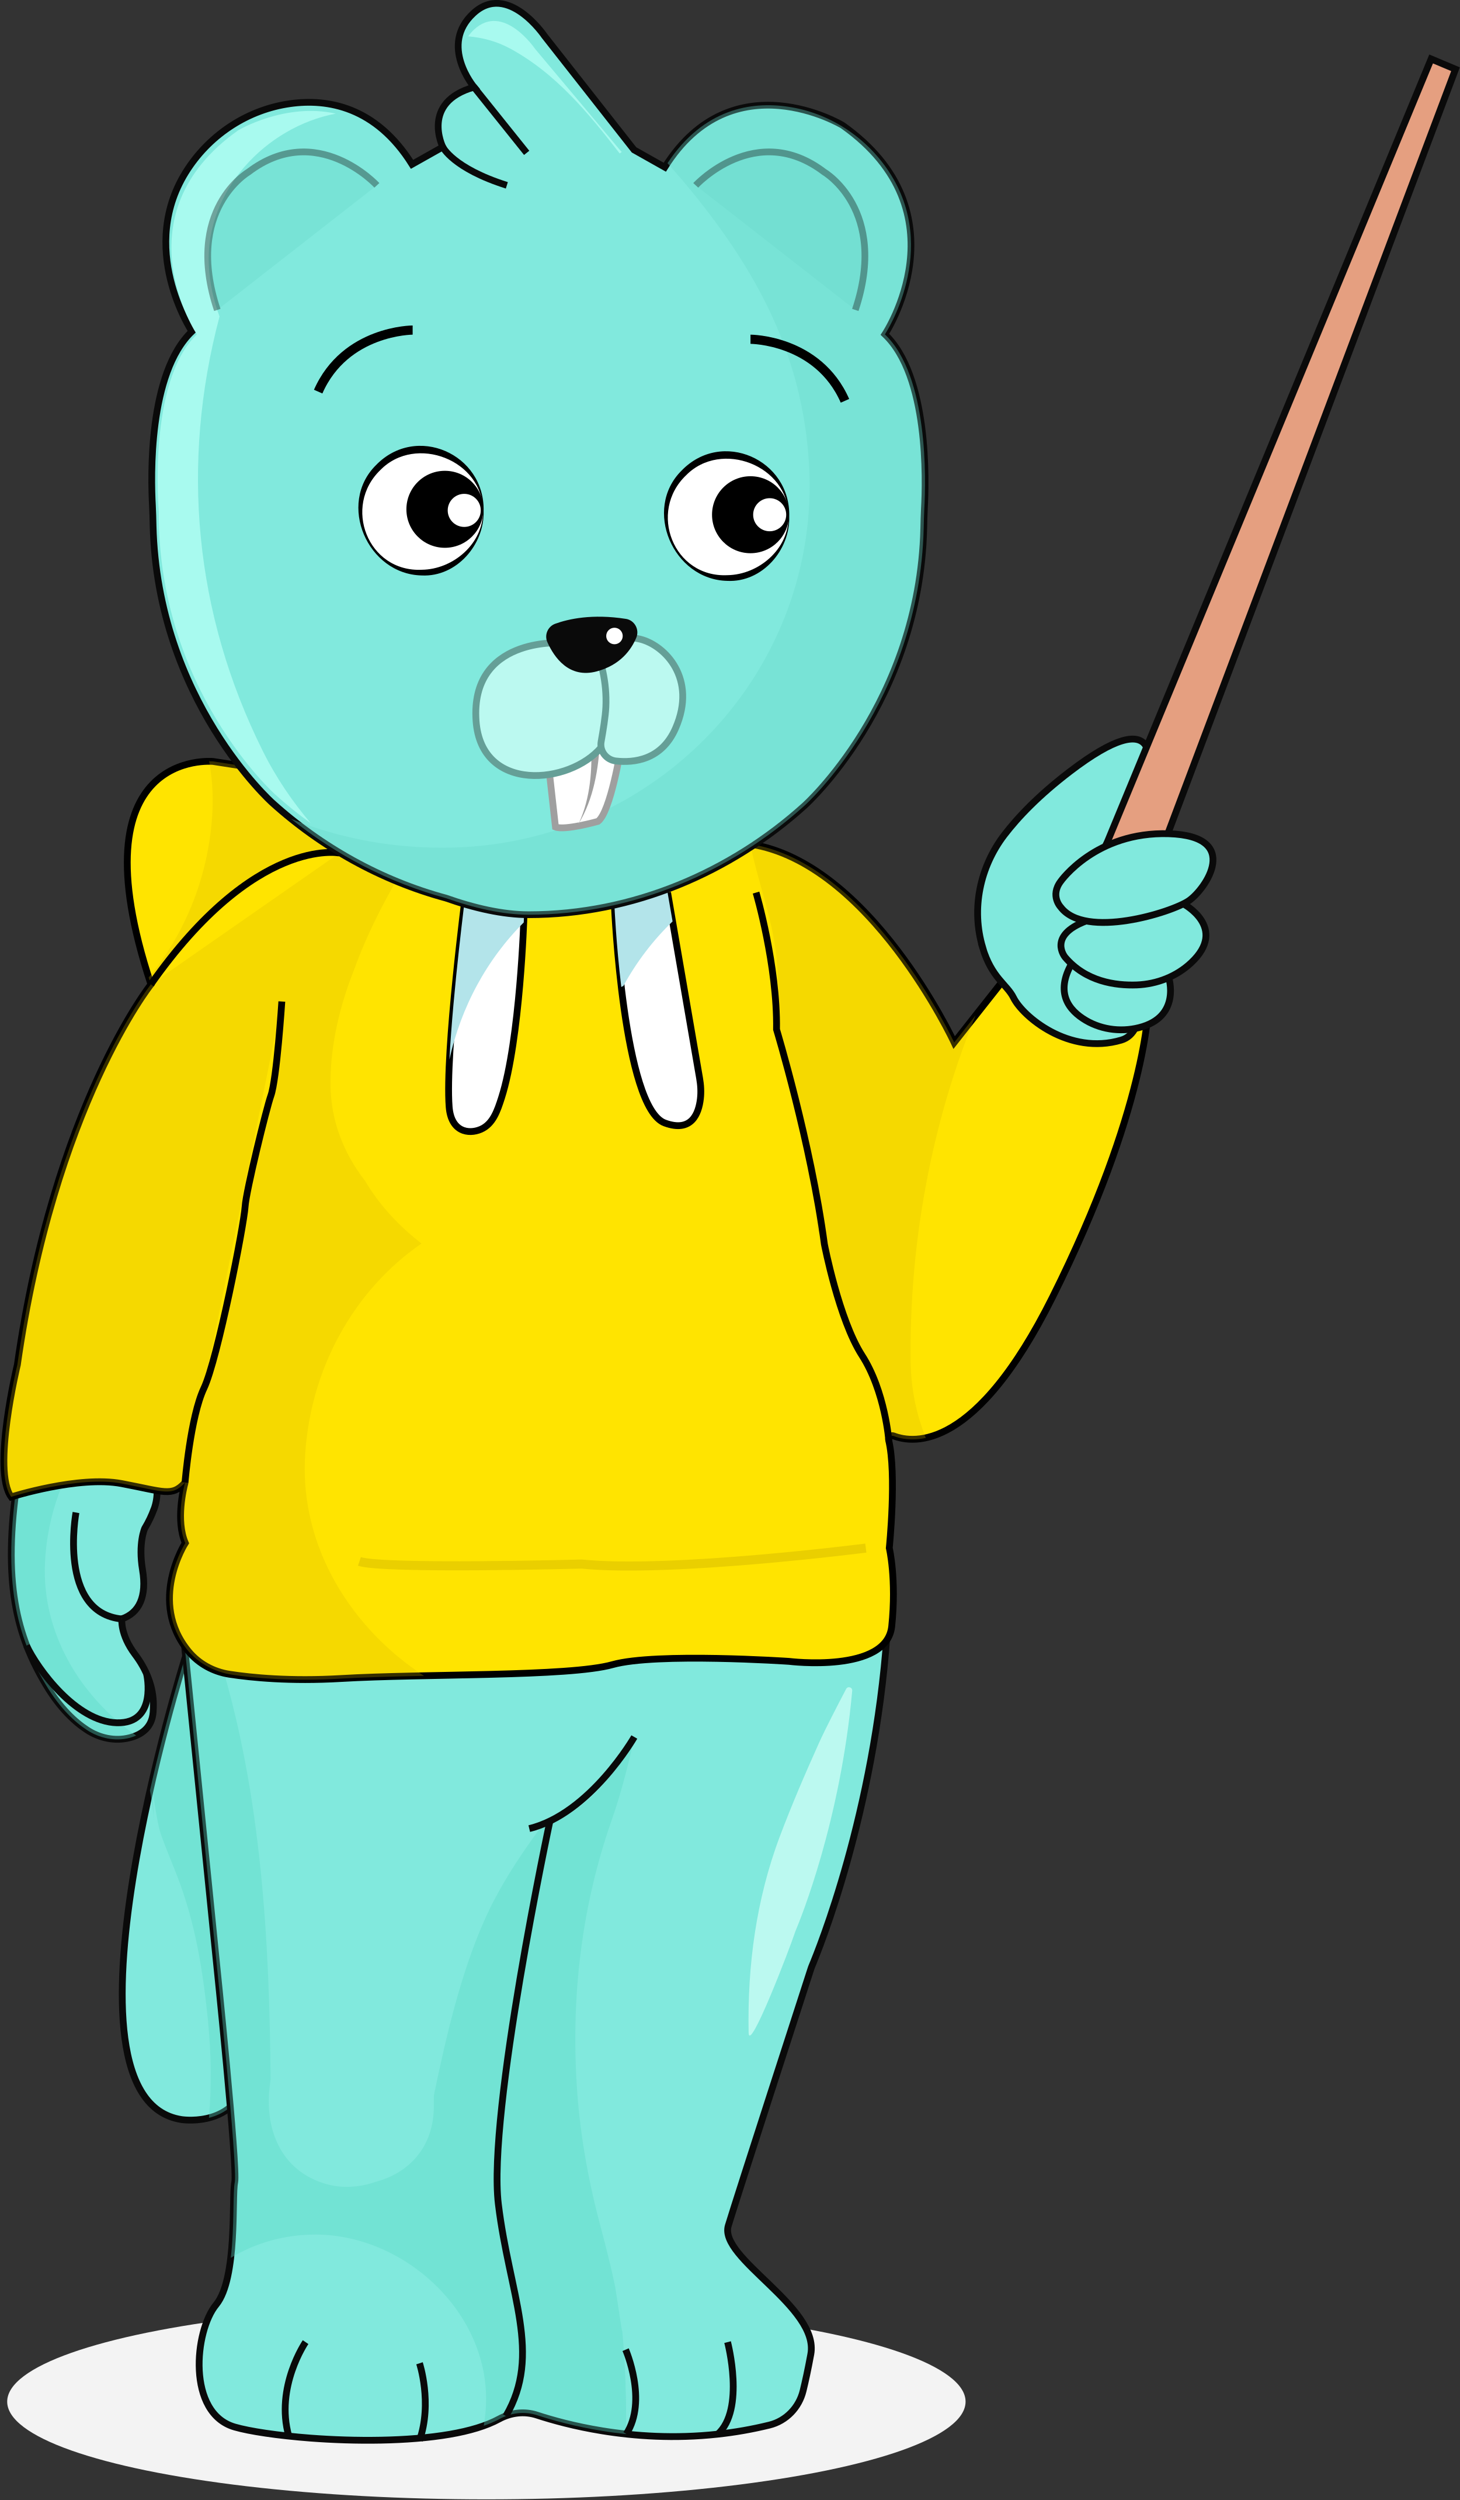 <svg width="1628" height="2786" viewBox="0 0 1628 2786" fill="none" xmlns="http://www.w3.org/2000/svg">
<rect x="0" y="0" width="1628" height="2786" fill="#333333" stroke="none"/>
<ellipse cx="542.35" cy="2676.23" rx="534.331" ry="108.879" fill="#F3F3F3"/>
<path d="M206.921 1845.53C206.921 1845.53 51.174 2338.34 202.272 2361.89C202.272 2361.89 253.715 2370.18 271.706 2327.33C289.696 2284.47 206.921 1845.53 206.921 1845.53Z" fill="#81E9DD" stroke="#0A0A0A" stroke-width="7.58" stroke-miterlimit="10"/>
<g style="mix-blend-mode:multiply" opacity="0.36">
<path d="M232.089 2253.24C226.227 2195.84 218.141 2143.89 197.523 2090.52C191.661 2075.26 185.092 2060.2 179.634 2044.74C172.155 2023.51 168.213 1963.28 171.852 2031.8C171.144 2019.27 169.426 2007.14 167.203 1995.22C186.204 1910.92 206.821 1845.53 206.821 1845.53C206.821 1845.53 289.698 2284.37 271.606 2327.33C263.218 2347.44 247.451 2356.23 232.998 2359.97C235.929 2324.7 235.626 2289.02 231.988 2253.24H232.089Z" fill="#5AD8C5"/>
</g>
<path d="M206.821 1775.5C202.98 1783.89 201.565 1793.08 202.576 1802.18L240.982 2183.21C240.982 2183.21 265.138 2416.27 261.701 2431.84C258.265 2447.4 265.137 2538.87 240.982 2568.18C216.827 2597.49 208.236 2689.06 261.701 2704.52C278.074 2709.27 309.405 2714.02 346.194 2716.85C395.415 2720.59 454.742 2720.69 501.638 2712.61C523.367 2708.87 542.368 2703.31 556.619 2695.52C569.657 2688.45 584.817 2686.63 598.865 2691.28C615.845 2696.84 640.91 2703.81 671.534 2708.76C707.817 2714.63 751.984 2717.76 800.194 2712.5C818.992 2710.48 838.398 2707.15 858.106 2702.3C876.702 2697.65 890.953 2682.79 895.501 2664.19C898.028 2653.88 900.959 2640.54 904.092 2623.46C913.896 2570.6 801.103 2516.53 812.12 2480.05C822.631 2445.48 896.108 2218.99 903.991 2194.63C904.395 2193.21 904.9 2192 905.406 2190.69C912.986 2172.6 974.84 2020.79 989.09 1821.28C1004.05 1612.78 312.033 1544.25 206.619 1775.4L206.821 1775.5Z" fill="#81E9DD" stroke="#0A0A0A" stroke-width="7.58" stroke-miterlimit="10"/>
<path d="M886.002 2154.71C881.15 2169.57 835.265 2289.64 834.76 2264.97C833.345 2189.98 843.25 2116.4 869.426 2046.77C882.767 2011.29 897.827 1976.42 913.391 1941.86C920.062 1927 934.413 1899.41 943.51 1882.03C945.329 1878.59 950.584 1880.11 950.281 1884.05C937.142 2029.28 892.773 2138.24 887.113 2151.58C886.709 2152.59 886.305 2153.6 886.002 2154.61V2154.71Z" fill="#BBF9F0"/>
<g style="mix-blend-mode:multiply" opacity="0.36">
<path d="M217.03 1777.93C224.004 1802.99 233.807 1827.35 245.834 1850.6C291.315 2000.18 300.512 2160.98 301.725 2317.03C301.523 2318.75 301.321 2320.36 301.119 2322.08C294.246 2370.9 312.236 2419.51 364.59 2433.96C382.277 2438.81 401.783 2437.4 419.672 2431.03C454.642 2421.73 483.851 2393.64 483.75 2346.74C483.75 2342.9 483.75 2338.96 483.75 2335.12C497.293 2269.83 513.464 2200.19 539.64 2140.97C555.912 2104.08 578.148 2070.02 602.202 2037.27C650.108 2020.49 684.168 1982.39 707.515 1935.59C700.744 1966.12 692.254 1999.47 681.743 2029.29C648.996 2122.98 636.969 2221.72 643.033 2322.08C646.167 2374.23 655.061 2425.47 668.301 2475.91C674.567 2499.66 680.833 2523.31 685.785 2547.46C687.099 2553.73 693.972 2603.35 693.871 2597.09C697.307 2635.59 698.621 2674 698.419 2712.41C689.121 2711.4 680.125 2710.28 671.737 2708.87C641.113 2703.92 616.048 2696.94 599.069 2691.38C584.919 2686.74 569.86 2688.55 556.822 2695.63C551.668 2698.46 545.704 2700.89 539.438 2703.11C540.651 2695.53 541.561 2687.95 541.864 2680.17C546.412 2577.48 451.206 2490.06 351.754 2490.06C316.684 2490.06 284.746 2499.56 257.356 2515.93C261.5 2480.66 259.58 2441.54 261.803 2431.84C265.24 2416.28 241.084 2183.21 241.084 2183.21L202.678 1802.18C201.769 1792.99 203.285 1783.69 207.024 1775.3C210.359 1776.31 213.796 1777.02 217.131 1777.83L217.03 1777.93Z" fill="#5AD8C5"/>
</g>
<path d="M707.312 1935.59C707.312 1935.59 658.193 2021.09 590.174 2037.67" stroke="#0A0A0A" stroke-width="7.58" stroke-miterlimit="10"/>
<path d="M613.217 2029.2C613.217 2029.2 543.479 2355.34 555.709 2456.11C567.938 2556.87 604.626 2622.97 564.097 2692.31" stroke="#0A0A0A" stroke-width="7.58" stroke-miterlimit="10"/>
<path d="M340.738 2609.9C340.738 2609.9 306.476 2659.93 322.04 2714.71L340.738 2609.9Z" fill="#81E9DD"/>
<path d="M340.738 2609.9C340.738 2609.9 306.476 2659.93 322.04 2714.71" stroke="#0A0A0A" stroke-width="7.58" stroke-miterlimit="10"/>
<path d="M811.311 2609.9C811.311 2609.9 831.222 2685.3 800.194 2712.58L811.311 2609.9Z" fill="#81E9DD"/>
<path d="M811.311 2609.9C811.311 2609.9 831.222 2685.3 800.194 2712.58" stroke="#0A0A0A" stroke-width="7.58" stroke-miterlimit="10"/>
<path d="M697.609 2618.31C697.609 2618.31 722.472 2675.41 698.317 2712.3L697.609 2618.31Z" fill="#81E9DD"/>
<path d="M697.609 2618.31C697.609 2618.31 722.472 2675.41 698.317 2712.3" stroke="#0A0A0A" stroke-width="7.58" stroke-miterlimit="10"/>
<path d="M467.782 2633.47C467.782 2633.47 482.336 2677.64 467.782 2719.38V2633.47Z" fill="#81E9DD"/>
<path d="M467.782 2633.47C467.782 2633.47 482.336 2677.64 467.782 2719.38" stroke="#0A0A0A" stroke-width="7.58" stroke-miterlimit="10"/>
<path d="M171.649 1681.8C169.224 1688.47 165.888 1695.64 161.34 1703.22C161.34 1703.22 153.963 1719.5 158.915 1749.31C163.867 1779.13 155.276 1797.22 135.871 1803.99C135.871 1803.99 133.749 1821.27 150.526 1843.51C162.958 1859.88 171.144 1879.39 171.043 1899.9C171.043 1902.53 170.942 1905.16 170.74 1907.99C169.426 1925.88 156.691 1933.46 144.361 1936.49C127.988 1940.63 110.705 1936.79 96.657 1927.49C83.72 1919 67.145 1903.95 51.378 1877.67C18.834 1823.39 2.057 1763.26 19.744 1647.43C32.074 1566.78 102.721 1590.63 144.462 1612.46C169.527 1625.6 181.453 1655.11 171.75 1681.7L171.649 1681.8Z" fill="#81E9DD" stroke="#0A0A0A" stroke-width="7.58" stroke-miterlimit="10"/>
<g style="mix-blend-mode:multiply" opacity="0.36">
<path d="M19.643 1647.55C28.436 1589.94 67.043 1585.6 103.529 1595.91C71.895 1636.44 52.591 1687.37 50.165 1741.95C46.628 1819.98 89.683 1890.72 151.84 1933.98C149.414 1934.99 146.888 1935.9 144.361 1936.61C127.988 1940.75 110.705 1936.91 96.657 1927.61C83.72 1919.12 67.145 1904.06 51.378 1877.79C18.834 1823.51 2.057 1763.38 19.744 1647.55H19.643Z" fill="#5AD8C5"/>
</g>
<path d="M84.731 1685.45C84.731 1685.45 64.113 1797.13 135.872 1804.1L84.731 1685.45Z" fill="#81E9DD"/>
<path d="M84.731 1685.45C84.731 1685.45 64.113 1797.13 135.872 1804.1" stroke="#0A0A0A" stroke-width="7.58" stroke-miterlimit="10"/>
<path d="M163.564 1865.77C163.564 1865.77 175.996 1920.95 130.313 1919.74C84.63 1918.53 41.878 1859.81 29.547 1833.73" stroke="#0A0A0A" stroke-width="7.58" stroke-miterlimit="10"/>
<path d="M1130.99 1076.83L1063.98 1161.72C1063.98 1161.72 970.19 960.699 836.173 940.587C702.156 920.474 237.544 848.513 237.544 848.513C237.544 848.513 81.192 833.353 168.313 1096.94C168.313 1096.94 60.473 1232.37 19.338 1520.92C19.338 1520.92 -9.164 1638.36 12.465 1668.08C12.465 1668.08 87.761 1644.12 135.667 1653.22C183.574 1662.32 191.356 1667.88 205.809 1652.71C206.011 1652.51 206.314 1652.61 206.213 1652.71C204.697 1658.27 195.803 1694.35 206.618 1719.42C206.618 1719.42 164.674 1784.71 210.155 1840.1C221.576 1854.04 238.05 1862.94 255.838 1865.67C280.296 1869.41 323.25 1873.75 380.354 1870.42C472.225 1864.96 634.642 1868.6 683.054 1854.95C731.466 1841.31 879.733 1851.31 879.733 1851.31C879.733 1851.31 988.887 1864.96 994.345 1812.2C999.803 1759.44 991.616 1724.98 991.616 1724.98C991.616 1724.98 1000 1642.51 990.909 1604.81C990.1 1601.57 993.334 1598.85 996.366 1600.06C1019.51 1609.05 1088.24 1616.23 1173.54 1445.63C1279.05 1234.59 1280.67 1120.69 1280.67 1120.69C1280.67 1120.69 1193.05 1094.01 1130.99 1076.62V1076.83Z" fill="#FFE400" stroke="black" stroke-width="7.58" stroke-miterlimit="10"/>
<g style="mix-blend-mode:multiply" opacity="0.25">
<path d="M900.452 1304.4C901.059 1264.07 891.76 1225.47 874.781 1190.39C867.201 1151.38 869.323 1113.99 866.494 1074.37C863.158 1027.07 845.673 986.034 836.678 940.655C970.392 961.171 1063.98 1161.69 1063.98 1161.69L1087.93 1131.37C1038.11 1252.96 1014.05 1385.86 1015.37 1516.14C1015.67 1546.96 1021.73 1575.97 1032.35 1602.35C1016.28 1605.79 1003.95 1603.16 996.467 1600.23C994.446 1599.42 992.425 1600.43 991.515 1602.15C989.494 1594.26 987.472 1586.38 985.148 1578.7C973.02 1537.16 952.503 1498.65 939.667 1457.42C930.268 1427.2 923.193 1397.89 911.064 1369.08C910.458 1346.85 906.82 1325.22 900.452 1304.5V1304.4Z" fill="#D6B800"/>
</g>
<g style="mix-blend-mode:multiply" opacity="0.25">
<path d="M168.212 1096.94C167.302 1094.31 166.594 1091.78 165.786 1089.26C207.931 1038.42 233.704 973.129 236.938 902.886C237.747 884.289 236.433 866.097 233.198 848.309C235.826 848.309 237.443 848.41 237.443 848.41C237.443 848.41 365.901 868.321 507.195 890.05C482.736 915.823 462.118 946.244 444.937 975.958C425.835 1008.91 408.148 1043.67 395.211 1079.65C377.827 1122.91 368.226 1167.28 368.529 1208.62C368.832 1249.15 383.285 1285.23 407.036 1315.85C423.308 1343.24 444.937 1366.28 470.002 1385.69C393.695 1438.25 344.475 1527.39 340.028 1626.13C335.581 1725.18 392.179 1814.93 472.832 1867.48C439.075 1868.19 406.733 1869 380.354 1870.52C326.282 1873.75 284.844 1870.01 259.881 1866.37C237.949 1863.24 217.735 1851.82 205.203 1833.63C167.908 1779.76 206.618 1719.52 206.618 1719.52C194.793 1692.23 206.415 1652.01 206.415 1652.01C191.558 1667.97 183.574 1662.31 135.667 1653.12C87.761 1644.02 12.465 1667.97 12.465 1667.97C-9.164 1638.36 19.338 1520.82 19.338 1520.82C60.372 1232.27 168.313 1096.84 168.313 1096.84L168.212 1096.94Z" fill="#D6B800"/>
</g>
<g style="mix-blend-mode:multiply" opacity="0.25">
<path d="M400.772 1739.94C427.252 1748.84 648.693 1742.87 648.693 1742.87C747.538 1752.98 965.441 1725.08 965.441 1725.08" stroke="#AB8F00" stroke-width="10.107" stroke-miterlimit="10"/>
</g>
<path d="M378.536 950.587C378.536 950.587 284.744 931.283 168.212 1096.93L378.536 950.587Z" fill="#FFE400"/>
<path d="M378.536 950.587C378.536 950.587 284.744 931.283 168.212 1096.93" stroke="black" stroke-width="7.58" stroke-miterlimit="10"/>
<path d="M314.258 1116.02C314.258 1116.02 308.598 1202.74 302.029 1221.03C297.177 1234.57 274.336 1327.46 273.325 1344.33C272.011 1365.76 242.6 1514.84 227.44 1546.88C212.28 1578.91 206.317 1651.99 206.317 1651.99" fill="#FFE400"/>
<path d="M314.258 1116.02C314.258 1116.02 308.598 1202.74 302.029 1221.03C297.177 1234.57 274.336 1327.46 273.325 1344.33C272.011 1365.76 242.6 1514.84 227.44 1546.88C212.28 1578.91 206.317 1651.99 206.317 1651.99" stroke="black" stroke-width="7.58" stroke-miterlimit="10"/>
<path d="M843.049 994.626C843.049 994.626 866.901 1075.68 865.89 1147.14C865.89 1147.14 903.993 1272.97 919.254 1386.47C919.254 1386.47 935.425 1470.36 961.198 1510.38C986.97 1550.4 991.114 1605.69 991.114 1605.69" stroke="black" stroke-width="7.58" stroke-miterlimit="10"/>
<path d="M685.179 1010.31C685.179 1010.31 695.286 1234.48 741.272 1251.36C771.188 1262.38 779.071 1240.85 780.992 1224.48C781.901 1216.8 781.396 1209.01 780.082 1201.43L744.405 994.547" fill="white"/>
<path d="M685.179 1010.31C685.179 1010.31 695.286 1234.48 741.272 1251.36C771.188 1262.38 779.071 1240.85 780.992 1224.48C781.901 1216.8 781.396 1209.01 780.082 1201.43L744.405 994.547" stroke="black" stroke-width="7.58" stroke-miterlimit="10"/>
<g style="mix-blend-mode:multiply">
<path d="M694.983 1098.73C694.275 1099.13 693.467 1099.43 692.759 1099.84C686.998 1051.43 685.179 1010.29 685.179 1010.29L744.405 994.626L749.964 1026.77C728.234 1047.69 709.739 1071.94 695.084 1098.73H694.983Z" fill="#B3E4EA"/>
</g>
<path d="M584.211 1021.97C584.211 1021.97 579.966 1158.51 559.247 1223.3C554.699 1237.45 549.746 1252.61 536.102 1258.47C522.458 1264.33 502.952 1261.2 500.829 1233.4C496.18 1172.86 519.426 994.176 519.426 994.176" fill="white"/>
<path d="M584.211 1021.97C584.211 1021.97 579.966 1158.51 559.247 1223.3C554.699 1237.45 549.746 1252.61 536.102 1258.47C522.458 1264.33 502.952 1261.2 500.829 1233.4C496.18 1172.86 519.426 994.176 519.426 994.176" stroke="black" stroke-width="7.58" stroke-miterlimit="10"/>
<g style="mix-blend-mode:multiply">
<path d="M501.133 1180.75C505.074 1104.14 519.325 994.176 519.325 994.176L584.211 1021.97C584.211 1021.97 584.211 1024.09 584.009 1027.93C543.076 1068.76 514.07 1121.93 501.133 1180.75Z" fill="#B3E4EA"/>
</g>
<path d="M1095.72 1055.8C1082.88 1012.84 1092.58 966.249 1119.77 930.572C1135.34 910.257 1158.38 886.203 1192.74 859.925C1296.34 780.687 1282.49 854.366 1276.83 862.755C1271.17 871.143 1233.68 940.678 1233.68 940.678C1233.68 940.678 1308.77 1141.6 1250.35 1158.99C1191.93 1176.37 1140.29 1132.51 1130.08 1111.69C1122.8 1096.93 1105.82 1089.86 1095.62 1055.8H1095.72Z" fill="#81E9DD" stroke="#0A0A0A" stroke-width="7.58" stroke-miterlimit="10"/>
<path d="M1303.21 1089.34C1303.21 1089.34 1317.46 1133.31 1270.06 1145.13C1248.74 1150.49 1225.69 1147.05 1207.4 1134.92C1189.11 1122.8 1175.36 1101.98 1199.52 1066.4" fill="#81E9DD"/>
<path d="M1303.21 1089.34C1303.21 1089.34 1317.46 1133.31 1270.06 1145.13C1248.74 1150.49 1225.69 1147.05 1207.4 1134.92C1189.11 1122.8 1175.36 1101.98 1199.52 1066.4" stroke="#0A0A0A" stroke-width="7.58" stroke-miterlimit="10"/>
<path d="M1319.48 1007.18C1319.48 1007.18 1369.82 1033.76 1328.28 1072.78C1311.9 1088.14 1290.17 1096.63 1267.74 1097.54C1243.48 1098.45 1210.74 1093.7 1187.79 1066.81C1187.79 1066.81 1167.28 1042.76 1211.14 1026.28" fill="#81E9DD"/>
<path d="M1319.48 1007.18C1319.48 1007.18 1369.82 1033.76 1328.28 1072.78C1311.9 1088.14 1290.17 1096.63 1267.74 1097.54C1243.48 1098.45 1210.74 1093.7 1187.79 1066.81C1187.79 1066.81 1167.28 1042.76 1211.14 1026.28" stroke="#0A0A0A" stroke-width="7.58" stroke-miterlimit="10"/>
<path d="M1233.78 940.651L1595.8 65.701L1622.99 77.122L1290.48 960.157L1233.78 940.651Z" fill="#E59F80" stroke="#0A0A0A" stroke-width="7.58" stroke-miterlimit="10"/>
<path d="M1182.74 982.119C1182.74 982.119 1221.65 926.43 1303.41 929.058C1385.18 931.685 1344.55 990.709 1325.55 1003.75C1306.55 1016.79 1210.03 1046.9 1182.74 1010.82C1182.74 1010.82 1170.61 998.188 1182.74 982.119Z" fill="#81E9DD" stroke="#0A0A0A" stroke-width="7.58" stroke-miterlimit="10"/>
<g clip-path="url(#clip0_6140_1607)">
<path d="M1030.75 566.795C1030.35 574.096 1030.25 581.498 1030.05 588.799C1025.35 783.335 897.026 897.856 897.026 897.856C815.211 971.77 705.791 1019.28 589.669 1019.28C560.664 1019.28 528.758 1011.88 497.252 1000.78C424.639 981.172 358.127 943.765 303.717 894.656C303.717 894.656 175.393 780.134 170.692 585.599C170.492 578.297 170.392 570.896 169.992 563.595C168.192 532.089 165.191 415.667 214 369.359C214 369.359 151.588 275.541 209.599 188.025C235.504 148.918 277.012 122.013 323.52 115.512C364.928 109.711 418.938 118.512 459.445 183.124L493.752 163.821C493.752 163.821 468.847 113.912 528.658 97.109C528.658 97.109 489.351 50.4 527.758 14.893C566.065 -20.713 607.172 40.098 607.172 40.098L706.991 167.021L741.297 186.325C817.011 65.703 939.534 139.616 939.534 139.616C1076.96 236.834 986.742 372.559 986.742 372.559C1035.55 418.868 1032.55 535.289 1030.75 566.795Z" fill="#81E9DD" stroke="#0A0A0A" stroke-width="7.501" stroke-miterlimit="10"/>
<g style="mix-blend-mode:multiply" opacity="0.36">
<path d="M986.745 372.567C986.745 372.567 1049.16 278.65 991.046 191.033C965.441 152.426 924.534 125.621 878.625 118.92C838.018 112.919 784.908 120.72 744.301 181.832C753.802 192.534 763.204 203.336 772.206 214.438C845.519 304.654 894.628 396.871 902.03 515.793C916.532 746.936 732.999 938.871 504.656 944.472C440.345 946.073 380.033 934.671 324.823 912.667C374.932 952.874 433.743 983.68 497.155 1000.78C528.661 1011.88 560.567 1019.29 589.572 1019.29C705.693 1019.29 815.114 971.777 896.929 897.864C896.929 897.864 1025.25 783.343 1029.95 588.807C1030.15 581.505 1030.25 574.104 1030.65 566.803C1032.45 535.297 1035.45 418.875 986.645 372.567H986.745Z" fill="#68D8C9"/>
</g>
<g style="mix-blend-mode:multiply" opacity="0.36">
<path d="M775.805 206.527C775.805 206.527 842.818 133.714 919.032 191.724C919.032 191.724 990.945 233.732 953.738 345.353" fill="#68D8C9"/>
<path d="M775.805 206.527C775.805 206.527 842.818 133.714 919.032 191.724C919.032 191.724 990.945 233.732 953.738 345.353" stroke="#0A0A0A" stroke-width="7.501" stroke-miterlimit="10"/>
</g>
<path d="M528.562 97.128L587.273 170.342" stroke="#0A0A0A" stroke-width="7.501" stroke-miterlimit="10"/>
<path d="M493.751 163.817C493.751 163.817 505.053 187.522 565.164 206.525L493.751 163.817Z" fill="#81E9DD"/>
<path d="M493.751 163.817C493.751 163.817 505.053 187.522 565.164 206.525" stroke="#0A0A0A" stroke-width="7.501" stroke-miterlimit="10"/>
<path d="M293.01 836.846C216.696 683.618 201.193 517.087 244.801 352.657C238 334.553 233.699 315.05 232.799 294.846C229.098 212.631 296.511 141.418 374.425 126.615C317.715 114.013 265.605 145.218 265.605 145.218C131.48 240.136 219.497 372.66 219.497 372.66C164.186 425.17 177.089 570.097 177.089 570.097C175.788 768.333 307.113 885.555 307.113 885.555C319.615 896.857 332.717 907.359 346.42 917.261C325.916 893.056 307.813 866.551 293.01 836.846Z" fill="#A8FAEF"/>
<g style="mix-blend-mode:multiply" opacity="0.36">
<path d="M420.241 206.527C420.241 206.527 353.229 133.714 277.015 191.724C277.015 191.724 205.101 233.732 242.308 345.353" fill="#68D8C9"/>
<path d="M420.241 206.527C420.241 206.527 353.229 133.714 277.015 191.724C277.015 191.724 205.101 233.732 242.308 345.353" stroke="#0A0A0A" stroke-width="7.501" stroke-miterlimit="10"/>
</g>
<path d="M569.066 54.204C620.276 82.209 656.182 126.017 690.989 171.026C691.789 170.425 692.589 169.825 693.389 169.225L692.689 168.825L596.671 54.504C596.671 54.504 561.465 2.494 528.659 32.9C525.958 35.401 523.958 37.901 522.058 40.502C538.461 41.902 554.564 46.303 568.966 54.204H569.066Z" fill="#A8FAEF"/>
</g>
<path d="M692.254 834.025C692.254 834.025 680.833 904.874 666.785 915.284C666.785 915.284 629.895 925.694 619.384 921.55L610.995 846.557L666.785 814.316L692.254 834.126V834.025Z" fill="white" stroke="#9F9F9F" stroke-width="7.58" stroke-miterlimit="10"/>
<path d="M663.955 825.06C663.955 825.06 666.077 880.547 645.257 917.74L663.955 825.06Z" fill="white"/>
<path d="M669.008 824.938C667.492 857.179 661.934 890.027 645.257 917.82C658.598 889.117 660.721 856.27 658.902 825.343L669.008 824.938Z" fill="#9F9F9F"/>
<path d="M625.044 716.385C625.044 716.385 524.177 709.916 530.848 803.404C536.609 884.057 635.353 874.355 670.322 832.815C670.322 832.815 722.878 852.625 744.911 802.293C766.944 751.961 734.097 718.204 709.133 712.039C684.169 705.873 633.331 715.374 625.145 716.385H625.044Z" fill="#BBF9F0" stroke="#659F97" stroke-width="7.58" stroke-miterlimit="10"/>
<path d="M675.576 787.772C676.789 760.888 670.826 735.217 659.708 711.87C678.507 709.849 699.933 708.838 713.982 712.274C741.472 719.147 777.554 756.138 753.297 811.523C737.834 846.999 706.907 850.233 686.794 848.009C676.081 846.796 668.4 836.993 670.32 826.38C672.443 814.454 675.07 798.789 675.576 787.772Z" fill="#BBF9F0" stroke="#659F97" stroke-width="7.58" stroke-miterlimit="10"/>
<path d="M697.914 689.619C707.616 691.135 713.276 701.545 709.537 710.54C703.978 723.881 691.85 741.063 665.471 748.138C634.342 756.526 617.868 732.27 610.388 715.695C606.75 707.609 610.793 698.109 619.08 695.077C633.836 689.72 660.316 683.757 697.813 689.619H697.914Z" fill="#0A0A0A"/>
<path d="M685.179 717.903C690.259 717.903 694.377 713.785 694.377 708.705C694.377 703.626 690.259 699.508 685.179 699.508C680.1 699.508 675.982 703.626 675.982 708.705C675.982 713.785 680.1 717.903 685.179 717.903Z" fill="white"/>
<path d="M470.361 638.067C508.241 638.067 538.949 607.358 538.949 569.478C538.949 531.597 508.241 500.889 470.361 500.889C432.48 500.889 401.771 531.597 401.771 569.478C401.771 607.358 432.48 638.067 470.361 638.067Z" fill="white"/>
<path d="M539.255 569.482C540.381 606.746 509.158 643.19 470.257 641.245C409.755 640.016 375.768 561.497 419.174 518.399C464.012 471.922 540.791 505.807 539.255 569.482ZM538.539 569.482C538.744 512.564 463.5 483.797 424.394 523.518C381.706 564.159 410.165 637.764 470.36 634.898C505.166 634.488 539.051 605.927 538.539 569.482Z" fill="black"/>
<path d="M496.058 610.429C519.747 610.429 538.951 591.225 538.951 567.536C538.951 543.846 519.747 524.642 496.058 524.642C472.368 524.642 453.164 543.846 453.164 567.536C453.164 591.225 472.368 610.429 496.058 610.429Z" fill="black"/>
<path d="M517.659 587.171C527.835 587.171 536.085 578.921 536.085 568.745C536.085 558.568 527.835 550.318 517.659 550.318C507.482 550.318 499.231 558.568 499.231 568.745C499.231 578.921 507.482 587.171 517.659 587.171Z" fill="white"/>
<path d="M836.852 378.046C836.852 378.046 911.993 378.046 942.192 446.635" stroke="black" stroke-width="10.237" stroke-miterlimit="10"/>
<path d="M460.126 367.81C460.126 367.81 384.985 367.81 354.785 436.399" stroke="black" stroke-width="10.237" stroke-miterlimit="10"/>
<path d="M811.056 644.107C848.937 644.107 879.645 613.399 879.645 575.518C879.645 537.637 848.937 506.929 811.056 506.929C773.176 506.929 742.467 537.637 742.467 575.518C742.467 613.399 773.176 644.107 811.056 644.107Z" fill="white"/>
<path d="M880.053 575.522C881.179 612.786 849.956 649.23 811.055 647.285C750.553 646.056 716.566 567.537 759.971 524.439C804.81 477.962 881.589 511.847 880.053 575.522ZM879.234 575.522C879.439 518.604 804.196 489.837 765.09 529.558C722.401 570.199 750.86 643.804 811.055 640.938C845.861 640.528 879.746 611.967 879.234 575.522Z" fill="black"/>
<path d="M836.854 616.469C860.543 616.469 879.747 597.265 879.747 573.576C879.747 549.886 860.543 530.682 836.854 530.682C813.164 530.682 793.96 549.886 793.96 573.576C793.96 597.265 813.164 616.469 836.854 616.469Z" fill="black"/>
<path d="M858.249 592.007C868.425 592.007 876.675 583.757 876.675 573.58C876.675 563.403 868.425 555.153 858.249 555.153C848.072 555.153 839.822 563.403 839.822 573.58C839.822 583.757 848.072 592.007 858.249 592.007Z" fill="white"/>
<defs>
<clipPath id="clip0_6140_1607">
<rect width="869.86" height="1023.09" fill="white" transform="translate(165.391)"/>
</clipPath>
</defs>
</svg>

